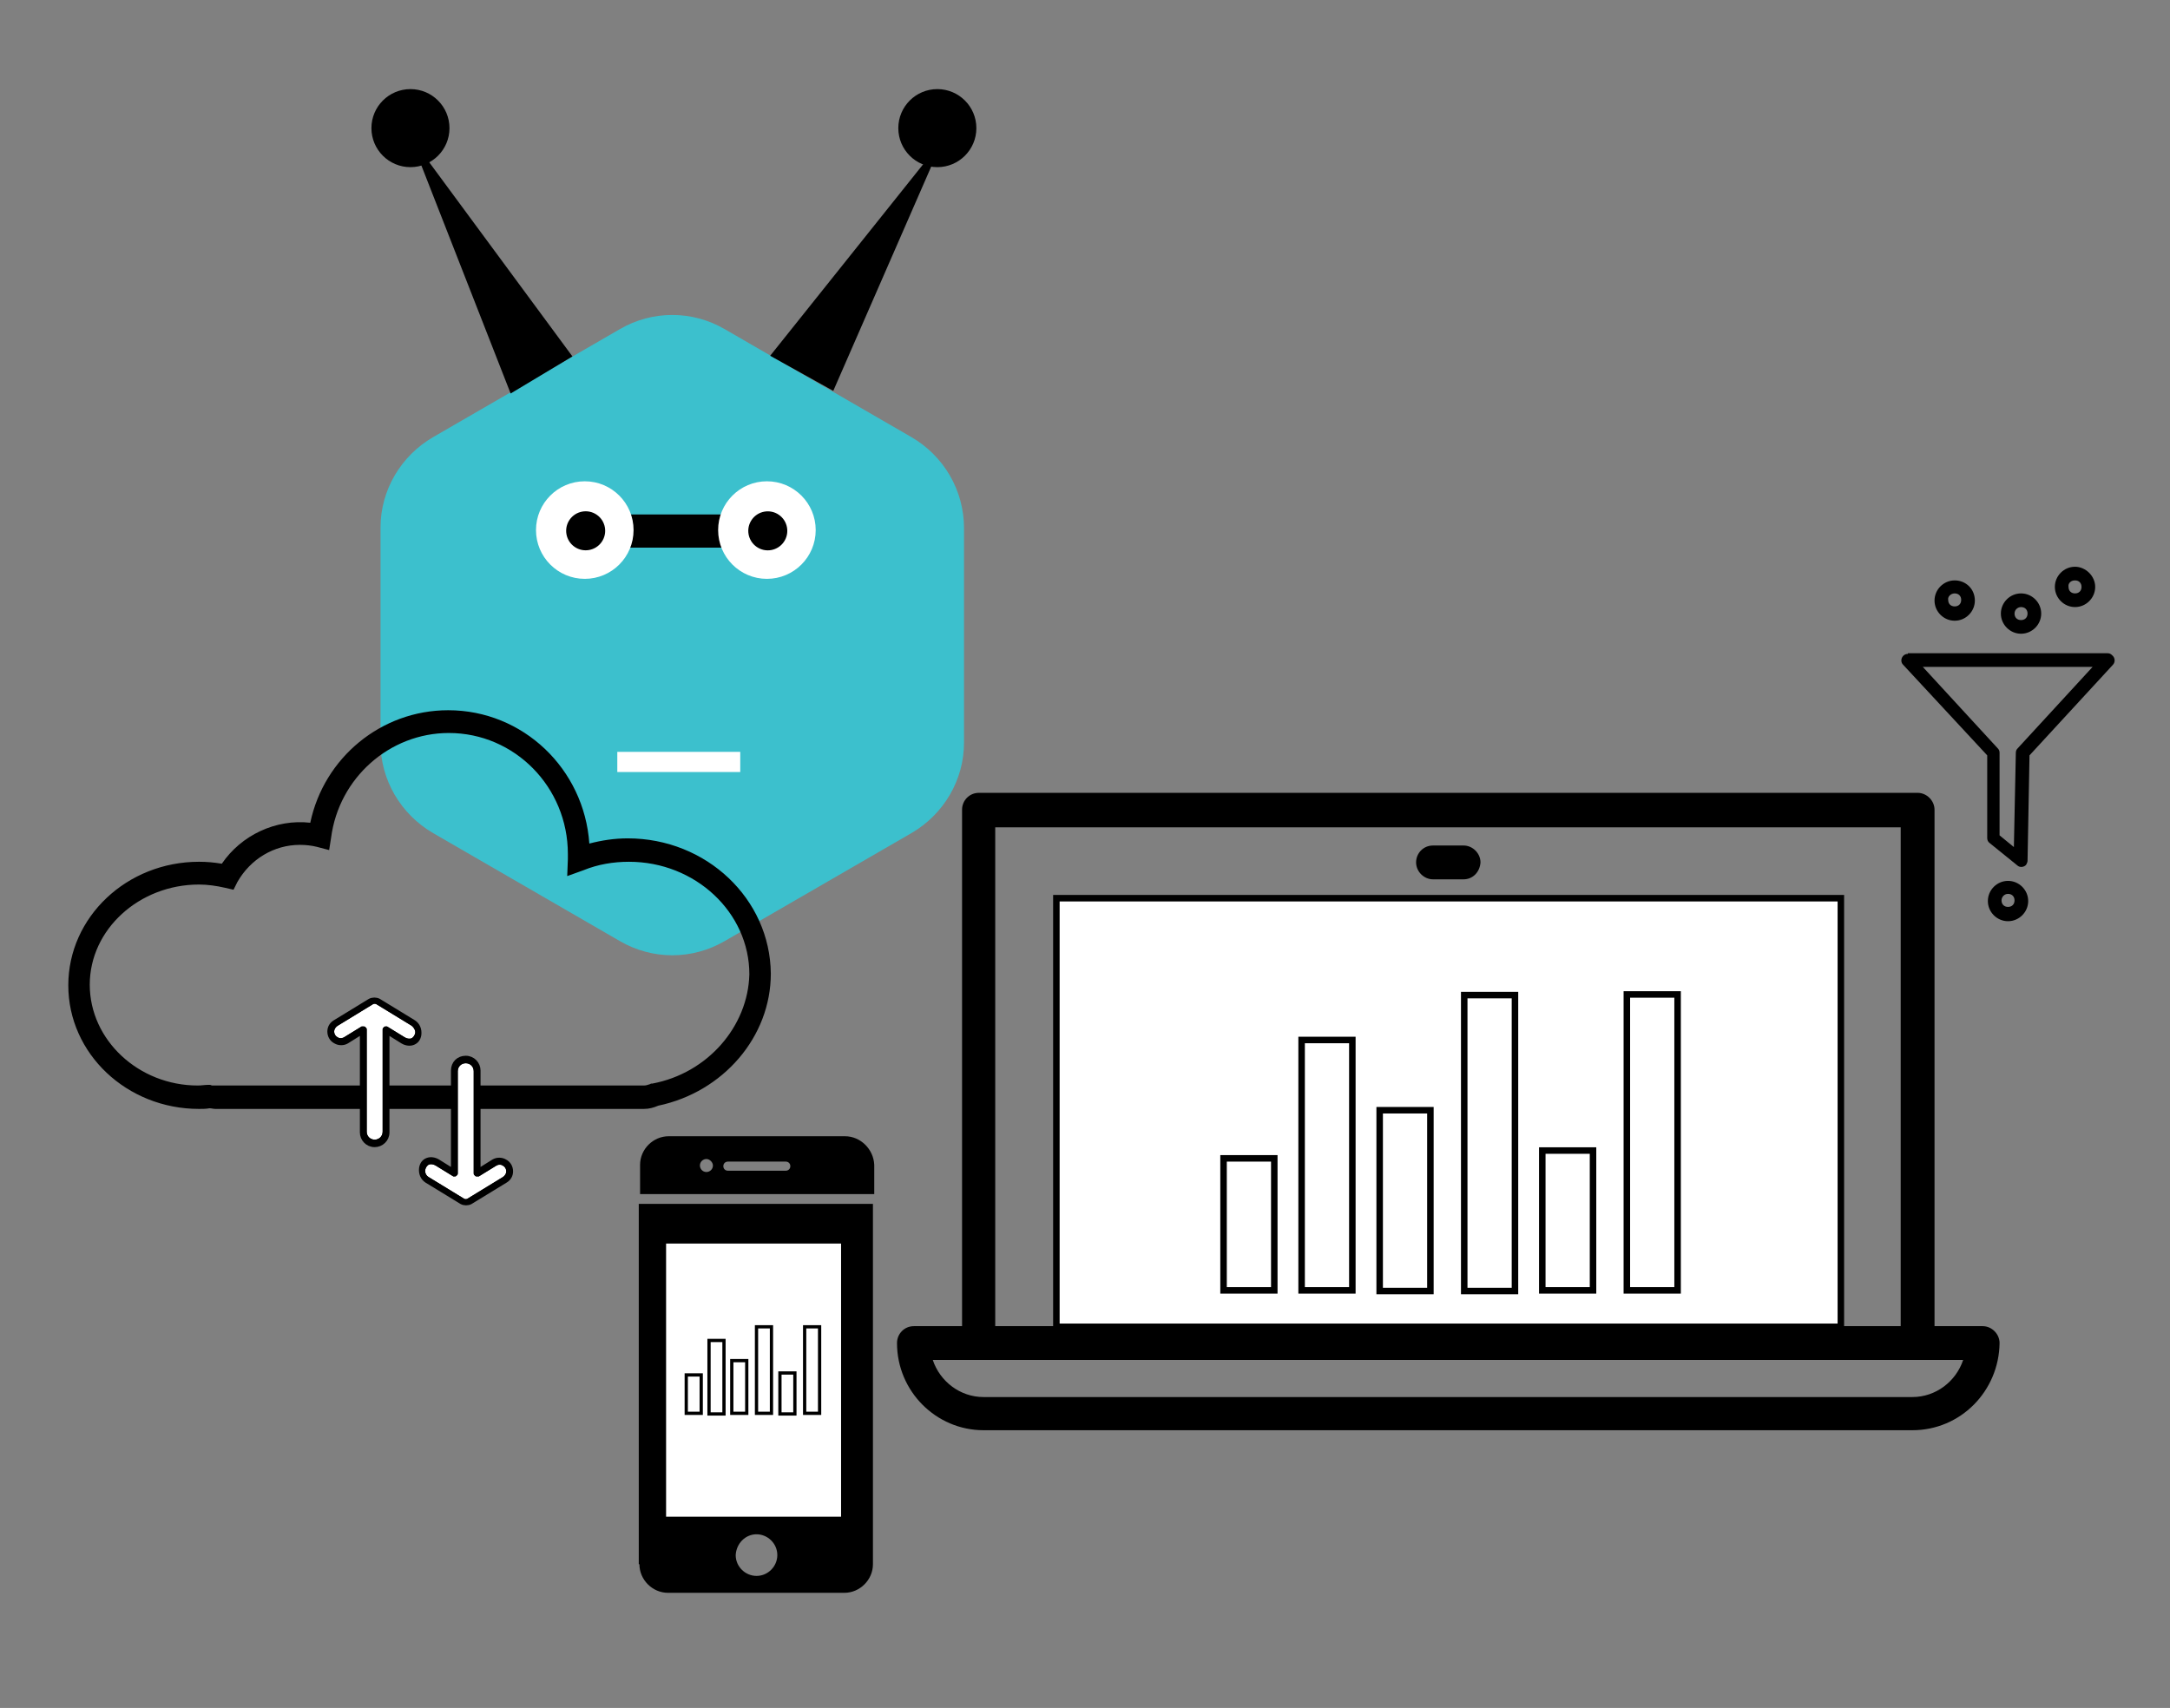 <?xml version="1.0" encoding="utf-8"?>
<!-- Generator: Adobe Illustrator 21.0.0, SVG Export Plug-In . SVG Version: 6.00 Build 0)  -->
<svg version="1.1" id="Layer_1" xmlns="http://www.w3.org/2000/svg" xmlns:xlink="http://www.w3.org/1999/xlink" x="0px" y="0px"
	 viewBox="0 0 333.6 262.6" style="enable-background:new 0 0 333.6 262.6;" xml:space="preserve">
<rect x="0" y="0" width="333.6" height="262.6" fill="#808080" stroke="none"/>
<style type="text/css">
	.st0{fill:#3CC0CD;}
	.st1{fill:#FFFFFF;stroke:#000000;stroke-width:0.75;stroke-miterlimit:10;}
	.st2{fill:#FFFFFF;}
	.st3{fill:none;}
	.st4{fill:#FFFFFF;stroke:#000000;stroke-miterlimit:10;}
	.st5{fill:#FFFFFF;stroke:#000000;stroke-width:0.5;stroke-miterlimit:10;}
</style>
<g>
	<g>
		<path class="st0" d="M140.1,67.2l-28.7-16.6c-5-2.9-11.1-2.9-16.1,0L66.6,67.2c-5,2.9-8.1,8.2-8.1,13.9v33.1
			c0,5.7,3.1,11,8.1,13.9l28.7,16.6c5,2.9,11.1,2.9,16.1,0l28.7-16.6c5-2.9,8.1-8.2,8.1-13.9V81.2C148.2,75.4,145.1,70.1,140.1,67.2
			z"/>
	</g>
</g>
<path d="M96.5,128.9c-2,0-4,0.3-5.9,0.8c-0.8-11.5-10.2-20.5-21.7-20.5c-10.3,0-19.1,7.3-21.2,17.3c-5.3-0.6-10.6,1.9-13.6,6.3
	c-1.2-0.2-2.3-0.3-3.5-0.3c-11.1,0-20.1,8.5-20.1,19c0,10.5,9,19,20.1,19c0.5,0,1.1,0,1.6-0.1c0.3,0,0.6,0.1,0.9,0.1h65.9
	c0.8,0,1.5-0.2,2.2-0.5c10-2.1,17.3-10.6,17.3-20.3C118.4,138.2,108.6,128.9,96.5,128.9z M100.3,166.6l-0.2,0l-0.2,0.1
	c-0.3,0.1-0.6,0.2-0.9,0.2H33c-0.1,0-0.3,0-0.4,0l-0.3-0.1l-0.3,0c-0.5,0-1,0.1-1.6,0.1c-9.1,0-16.6-7-16.6-15.5S21.4,136,30.6,136
	c1.3,0,2.7,0.2,4,0.5l1.3,0.3l0.6-1.2c2-3.5,5.6-5.7,9.6-5.7c0.9,0,1.8,0.1,2.6,0.3l1.9,0.5l0.3-1.9c1.2-9.2,9-16.1,18.1-16.1
	c10.1,0,18.3,8.3,18.3,18.6c0,0.3,0,0.5,0,0.8l-0.1,2.6l2.5-0.9c2.2-0.9,4.6-1.3,7-1.3c10.2,0,18.5,7.8,18.5,17.3
	C115,157.8,108.8,165,100.3,166.6z"/>
<g>
	<path class="st1" d="M63.5,157.4l-5.4-3.3c-0.3-0.2-0.7-0.2-1,0l-5.4,3.3c-0.4,0.3-0.7,0.7-0.7,1.2c0,0.5,0.3,1,0.7,1.2
		c0.5,0.3,1,0.2,1.4,0l2.6-1.6c0,0,0,0,0.1,0c0,0,0,0,0.1,0c0,0,0.1,0.1,0.1,0.1v15.7c0,0.9,0.7,1.6,1.6,1.6c0.9,0,1.6-0.7,1.6-1.6
		v-15.7c0,0,0-0.1,0.1-0.1c0,0,0.1,0,0.1,0l2.6,1.6c0.5,0.3,1,0.3,1.4,0.2c0.4-0.2,0.7-0.6,0.8-1.1C64.3,158.4,64,157.8,63.5,157.4z
		"/>
	<path class="st1" d="M63.6,157.2l-5.4-3.3c-0.4-0.2-0.9-0.2-1.3,0l-5.4,3.3c-0.5,0.3-0.8,0.8-0.8,1.4c0,0.6,0.3,1.2,0.9,1.5
		c0.5,0.3,1.2,0.3,1.7,0l2.4-1.5v15.5c0,1,0.8,1.9,1.9,1.9c1,0,1.9-0.8,1.9-1.9v-15.5l2.4,1.5c0.5,0.3,1.1,0.4,1.6,0.2
		c0.5-0.2,0.8-0.6,0.9-1.2C64.5,158.3,64.2,157.6,63.6,157.2z M64.2,158.9c-0.1,0.5-0.4,0.9-0.8,1.1c-0.4,0.2-0.9,0.1-1.4-0.2
		l-2.6-1.6c0,0-0.1,0-0.1,0c0,0-0.1,0.1-0.1,0.1v15.7c0,0.9-0.7,1.6-1.6,1.6c-0.9,0-1.6-0.7-1.6-1.6v-15.7c0,0,0-0.1-0.1-0.1
		c0,0,0,0-0.1,0c0,0,0,0-0.1,0l-2.6,1.6c-0.4,0.3-1,0.3-1.4,0c-0.5-0.3-0.7-0.7-0.7-1.2c0-0.5,0.3-1,0.7-1.2l5.4-3.3
		c0.3-0.2,0.7-0.2,1,0l5.4,3.3C64,157.8,64.3,158.4,64.2,158.9z"/>
</g>
<g>
	<path class="st1" d="M65.7,181.3l5.4,3.3c0.3,0.2,0.7,0.2,1,0l5.4-3.3c0.4-0.3,0.7-0.7,0.7-1.2c0-0.5-0.3-1-0.7-1.2
		c-0.5-0.3-1-0.2-1.4,0l-2.6,1.6c0,0,0,0-0.1,0c0,0,0,0-0.1,0c0,0-0.1-0.1-0.1-0.1l0-15.7c0-0.9-0.7-1.6-1.6-1.6
		c-0.9,0-1.6,0.7-1.6,1.6l0,15.7c0,0,0,0.1-0.1,0.1c0,0-0.1,0-0.1,0l-2.6-1.6c-0.5-0.3-1-0.3-1.4-0.2c-0.4,0.2-0.7,0.6-0.8,1.1
		C64.9,180.4,65.2,181,65.7,181.3z"/>
	<path class="st1" d="M65.6,181.5l5.4,3.3c0.4,0.2,0.9,0.2,1.3,0l5.4-3.3c0.5-0.3,0.8-0.8,0.8-1.4c0-0.6-0.3-1.2-0.9-1.5
		c-0.5-0.3-1.2-0.3-1.7,0l-2.4,1.5l0-15.5c0-1-0.8-1.9-1.9-1.9s-1.9,0.8-1.9,1.9l0,15.5l-2.4-1.5c-0.5-0.3-1.1-0.4-1.6-0.2
		c-0.5,0.2-0.8,0.6-0.9,1.2C64.7,180.4,65,181.1,65.6,181.5z M65,179.8c0.1-0.5,0.4-0.9,0.8-1.1c0.4-0.2,0.9-0.1,1.4,0.2l2.6,1.6
		c0,0,0.1,0,0.1,0c0,0,0.1-0.1,0.1-0.1l0-15.7c0-0.9,0.7-1.6,1.6-1.6c0.9,0,1.6,0.7,1.6,1.6l0,15.7c0,0,0,0.1,0.1,0.1c0,0,0,0,0.1,0
		c0,0,0,0,0.1,0l2.6-1.6c0.4-0.3,1-0.3,1.4,0c0.5,0.3,0.7,0.7,0.7,1.2c0,0.5-0.3,1-0.7,1.2l-5.4,3.3c-0.3,0.2-0.7,0.2-1,0l-5.4-3.3
		C65.2,181,64.9,180.4,65,179.8z"/>
</g>
<rect x="94.4" y="79.1" width="19.1" height="5.1"/>
<circle class="st2" cx="89.9" cy="81.5" r="7.5"/>
<circle class="st2" cx="117.9" cy="81.5" r="7.5"/>
<ellipse transform="matrix(0.569 -0.822 0.822 0.569 -28.305 109.244)" cx="90.1" cy="81.6" rx="3" ry="3"/>
<ellipse transform="matrix(0.569 -0.822 0.822 0.569 -16.24 132.267)" cx="118.1" cy="81.6" rx="3" ry="3"/>
<circle cx="63.1" cy="19.7" r="6"/>
<rect x="94.9" y="115.6" class="st2" width="18.9" height="3.1"/>
<circle cx="144.1" cy="19.7" r="6"/>
<polyline class="st3" points="62.9,20 75.2,69.9 95.4,58.8 74.7,70.8 "/>
<line class="st3" x1="62.6" y1="19.7" x2="93.8" y2="51.5"/>
<polygon points="63,20.9 78.5,60.5 88,54.8 "/>
<g>
	<path d="M294.8,209H150.5c-1.4,0-2.6-1.2-2.6-2.6v-81.9c0-1.4,1.1-2.6,2.6-2.6h144.3c1.4,0,2.6,1.2,2.6,2.6v81.9
		C297.3,207.9,296.2,209,294.8,209z M153,203.9h139.2v-76.7H153V203.9z"/>
</g>
<g>
	<path d="M294,219.9H151.2c-7.3,0-13.3-6-13.3-13.4c0-1.4,1.1-2.6,2.6-2.6h164.3c1.4,0,2.6,1.2,2.6,2.6
		C307.3,213.9,301.4,219.9,294,219.9z M143.4,209.1c1.1,3.3,4.2,5.7,7.8,5.7H294c3.6,0,6.7-2.4,7.8-5.7H143.4z"/>
</g>
<polygon points="145,21.4 118.4,54.7 128.1,60.1 "/>
<g>
	<path d="M225,135.2h-4.7c-1.4,0-2.6-1.2-2.6-2.6c0-1.4,1.1-2.6,2.6-2.6h4.7c1.4,0,2.6,1.2,2.6,2.6
		C227.5,134.1,226.4,135.2,225,135.2z"/>
</g>
<g>
	<path d="M164.7,140.7v65.7h115.8v-65.7H164.7z M194.8,198.5h-7.5v-20.3h7.5V198.5z M207.4,167.7v30.8h-7.5v-22.9v-15.7h7.5V167.7z
		 M220,198.5h-7.5v-28.2h7.5L220,198.5L220,198.5z M232.7,175.6v22.9h-7.5v-30.8v-14.9h7.5V175.6z M245.3,198.5h-7.5v-20.3h7.5
		V198.5z M257.9,198.5h-7.5v-22.9v-22.9h7.5V198.5z"/>
</g>
<g>
	<path d="M280.5,209H164.7c-1.4,0-2.6-1.2-2.6-2.6v-65.7c0-1.4,1.1-2.6,2.6-2.6h115.8c1.4,0,2.6,1.2,2.6,2.6v65.7
		C283.1,207.9,281.9,209,280.5,209z M167.3,203.9H278v-60.5H167.3L167.3,203.9z"/>
</g>
<rect x="187.1" y="178.1" class="st4" width="7.8" height="20.3"/>
<rect x="162.4" y="138.1" class="st4" width="120.6" height="65.9"/>
<g>
	<rect x="188.1" y="178.1" class="st4" width="7.8" height="20.3"/>
	<rect x="200.1" y="159.9" class="st4" width="7.8" height="38.5"/>
	<rect x="212.1" y="170.7" class="st4" width="7.8" height="27.8"/>
	<rect x="225.1" y="153" class="st4" width="7.8" height="45.5"/>
	<rect x="237.1" y="176.9" class="st4" width="7.8" height="21.5"/>
	<rect x="250.1" y="152.9" class="st4" width="7.8" height="45.5"/>
</g>
<g transform="translate(0,-1020.362)">
	<path d="M319,1107.5c-1.7,0-3.1,1.4-3.1,3.1s1.4,3.1,3.1,3.1c1.7,0,3.1-1.4,3.1-3.1S320.6,1107.5,319,1107.5z M300.5,1109.6
		c-1.7,0-3.1,1.4-3.1,3.1c0,1.7,1.4,3.1,3.1,3.1c1.7,0,3.1-1.4,3.1-3.1C303.6,1110.9,302.2,1109.6,300.5,1109.6z M319,1109.6
		c0.6,0,1,0.4,1,1c0,0.6-0.4,1-1,1c-0.6,0-1-0.4-1-1C317.9,1110,318.4,1109.6,319,1109.6z M300.5,1111.6c0.6,0,1,0.4,1,1
		c0,0.6-0.4,1-1,1c-0.6,0-1-0.4-1-1C299.4,1112.1,299.9,1111.6,300.5,1111.6z M310.7,1111.6c-1.7,0-3.1,1.4-3.1,3.1s1.4,3.1,3.1,3.1
		s3.1-1.4,3.1-3.1S312.4,1111.6,310.7,1111.6z M310.7,1113.7c0.6,0,1,0.4,1,1c0,0.6-0.4,1-1,1s-1-0.4-1-1
		C309.7,1114.1,310.2,1113.7,310.7,1113.7z M293.3,1120.9c-0.6,0-1,0.5-1,1c0,0.3,0.1,0.5,0.3,0.7l12.9,13.9v12.7
		c0,0.3,0.1,0.6,0.4,0.8l4.2,3.4c0.4,0.4,1.1,0.3,1.4-0.1c0.1-0.2,0.2-0.4,0.2-0.6l0.3-16.2l12.8-13.9c0.4-0.4,0.4-1.1-0.1-1.5
		c-0.2-0.2-0.4-0.3-0.7-0.3H293.3z M295.6,1122.9h26.1l-11.5,12.5c-0.2,0.2-0.3,0.4-0.3,0.7l-0.3,14.5l-2.2-1.8v-12.7
		c0-0.3-0.1-0.5-0.3-0.7L295.6,1122.9z M308.7,1155.8c-1.7,0-3.1,1.4-3.1,3.1s1.4,3.1,3.1,3.1c1.7,0,3.1-1.4,3.1-3.1
		S310.4,1155.8,308.7,1155.8z M308.7,1157.8c0.6,0,1,0.4,1,1c0,0.6-0.4,1-1,1s-1-0.4-1-1C307.7,1158.3,308.1,1157.8,308.7,1157.8z"
		/>
</g>
<path d="M98.3,240.5c0,2.4,2,4.4,4.4,4.4h27.1c2.4,0,4.4-2,4.4-4.4v-55.4h-36V240.5z M116.3,235.9c1.7,0,3.2,1.4,3.2,3.2
	c0,1.7-1.4,3.2-3.2,3.2c-1.7,0-3.2-1.4-3.2-3.2C113.2,237.3,114.6,235.9,116.3,235.9z M129.9,174.7h-27.1c-2.4,0-4.4,2-4.4,4.4v4.5
	h36v-4.5C134.3,176.7,132.3,174.7,129.9,174.7z M108.6,180.2c-0.6,0-1-0.5-1-1c0-0.6,0.5-1,1-1s1,0.5,1,1
	C109.6,179.8,109.1,180.2,108.6,180.2z M120.8,180h-8.9c-0.4,0-0.7-0.3-0.7-0.7s0.3-0.7,0.7-0.7h8.9c0.4,0,0.7,0.3,0.7,0.7
	S121.2,180,120.8,180z"/>
<rect x="102.4" y="191.2" class="st2" width="26.9" height="42"/>
<g>
	<rect x="105.5" y="211.4" class="st5" width="2.3" height="5.9"/>
	<rect x="109" y="206.1" class="st5" width="2.3" height="11.3"/>
	<rect x="112.5" y="209.2" class="st5" width="2.3" height="8.1"/>
	<rect x="116.3" y="204" class="st5" width="2.3" height="13.3"/>
	<rect x="119.9" y="211.1" class="st5" width="2.3" height="6.3"/>
	<rect x="123.7" y="204" class="st5" width="2.3" height="13.3"/>
</g>
</svg>
